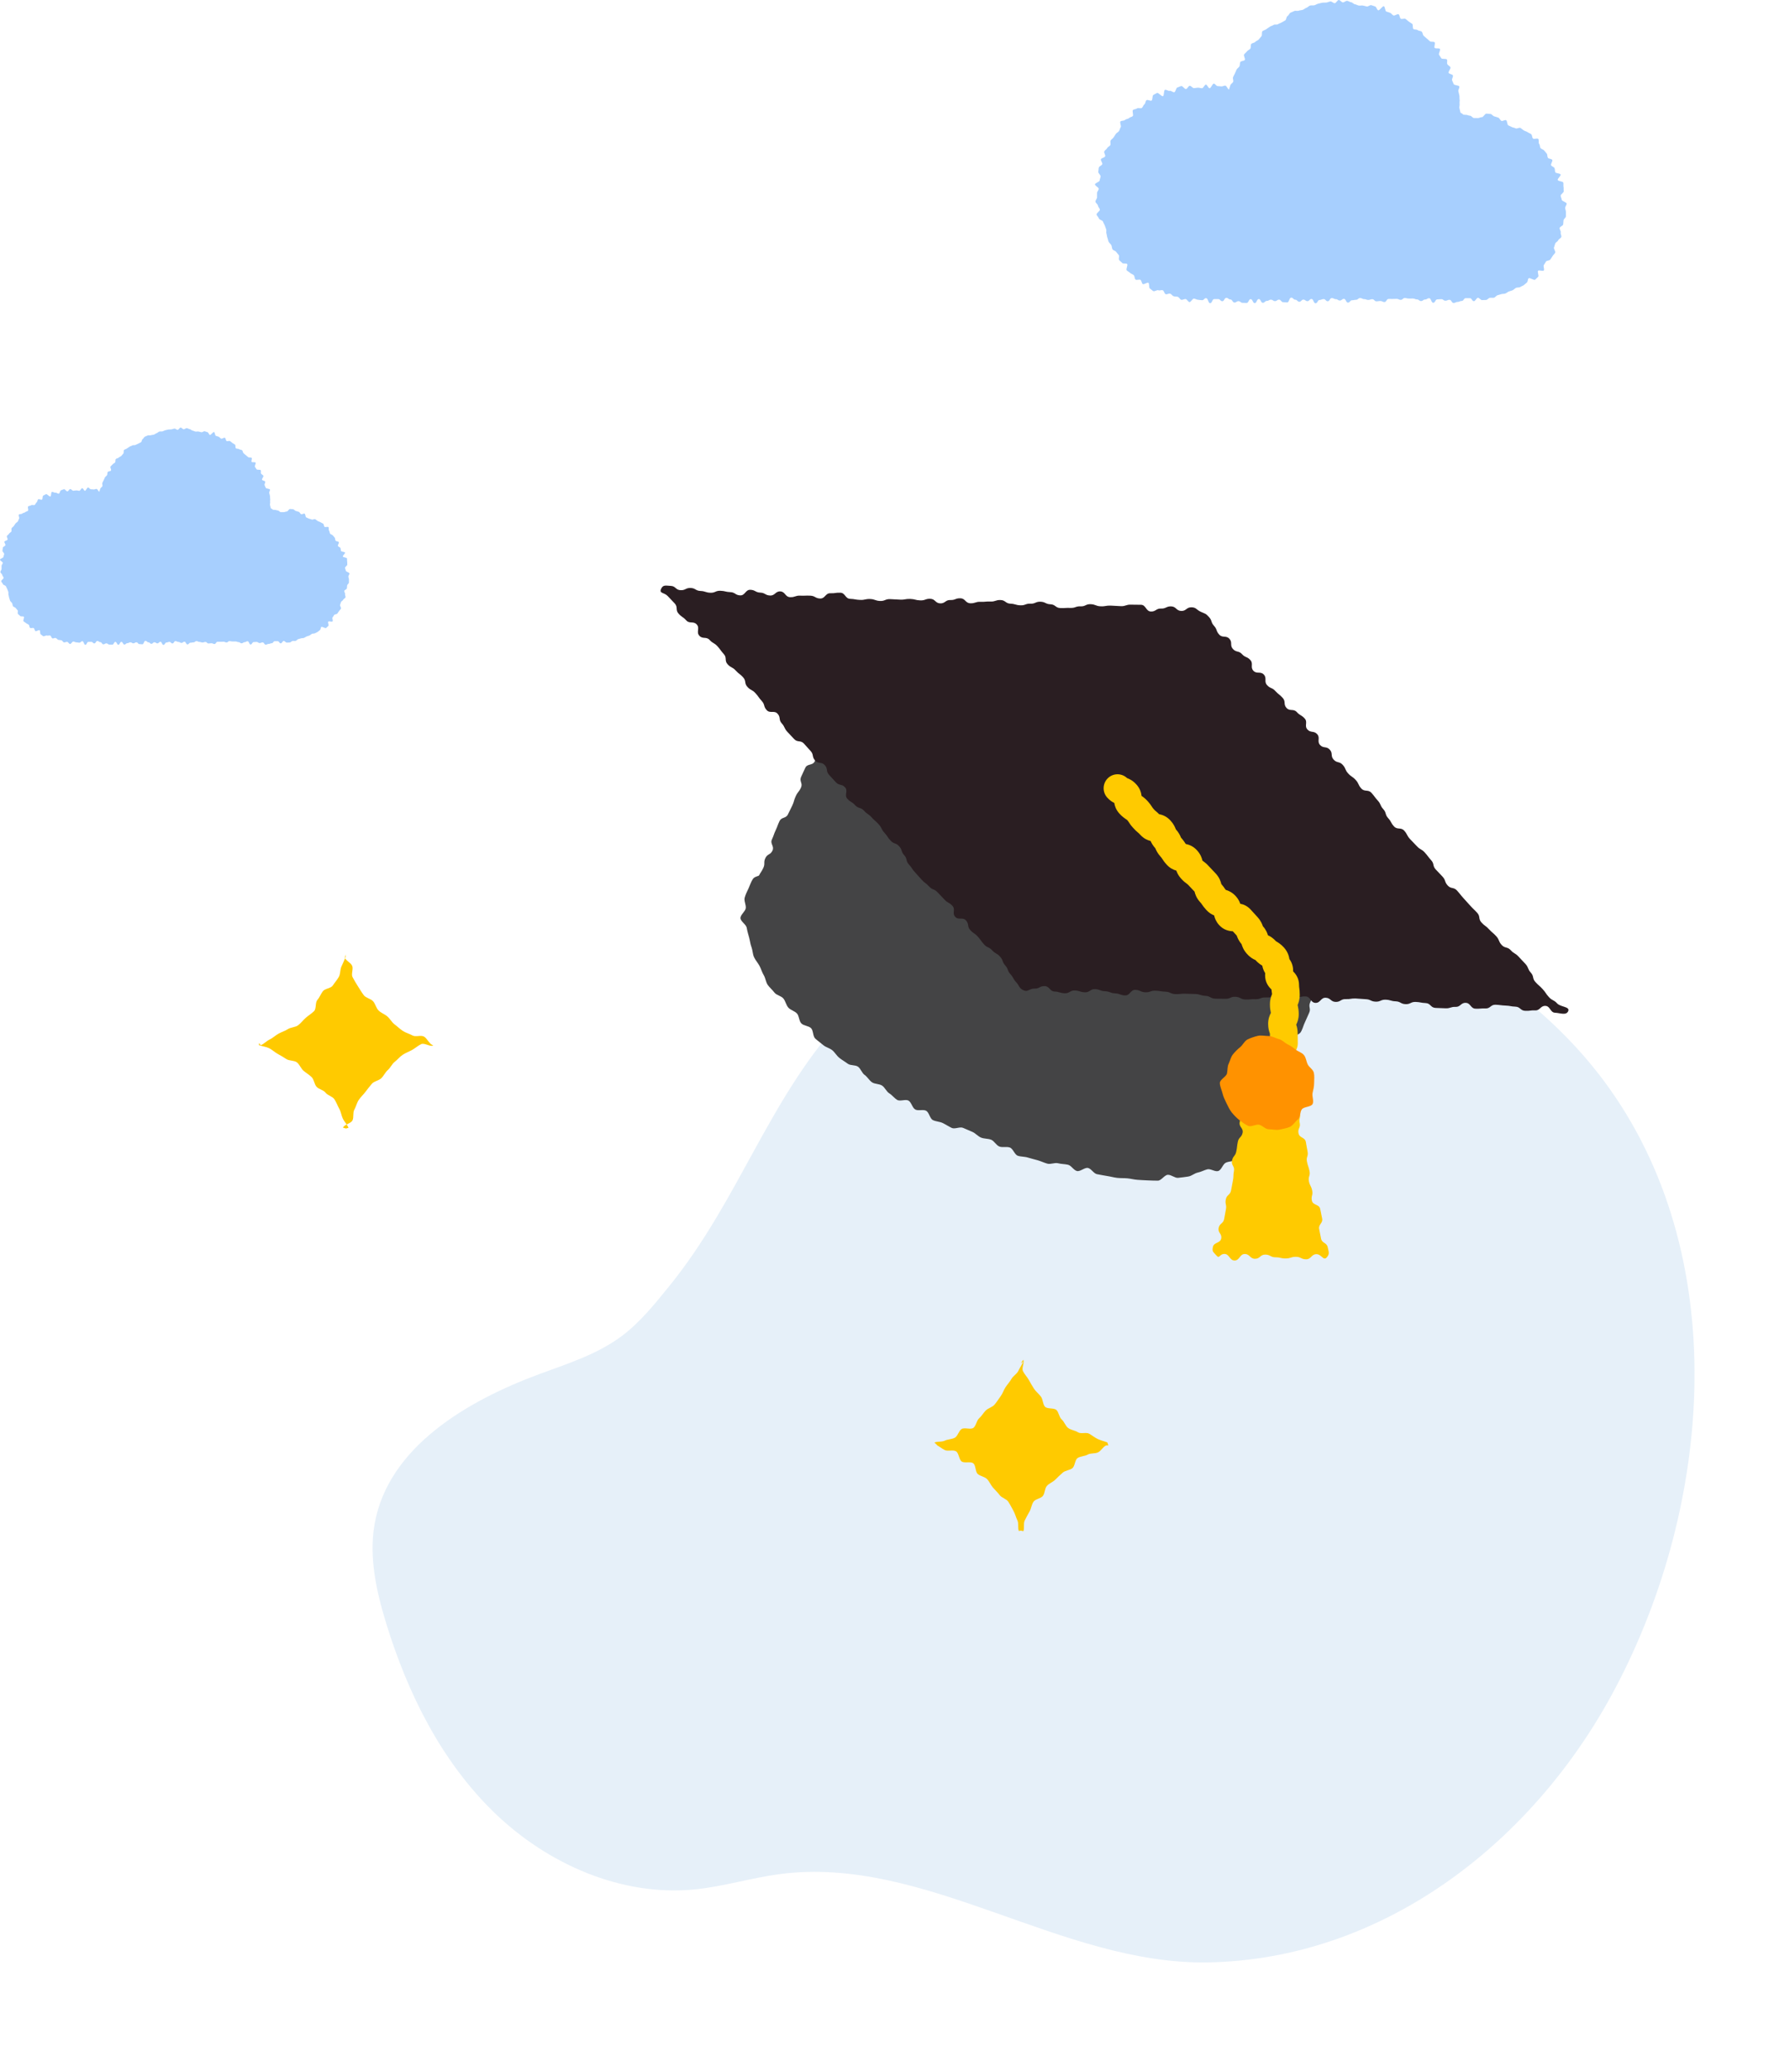 <svg width="159" height="184" viewBox="0 0 159 184" fill="none" xmlns="http://www.w3.org/2000/svg">
<path fill-rule="evenodd" clip-rule="evenodd" d="M143.084 150.65C151.914 134.543 154.061 112.322 142.989 96.699C133.81 83.746 115.953 76.669 100.28 77.537C91.561 78.021 81.255 83.683 75.308 89.934C68.284 97.318 65.804 106.412 59.365 114.313C58.1 115.865 56.83 117.447 55.222 118.648C53.097 120.235 50.51 121.064 48.014 121.981C41.474 124.385 34.486 128.504 33.276 135.324C32.755 138.265 33.425 141.287 34.302 144.148C36.213 150.381 39.217 156.426 43.922 160.976C48.627 165.527 55.198 168.433 61.723 167.78C64.267 167.526 66.73 166.753 69.264 166.421C82.198 164.722 94.256 174.495 107.305 174.262C122.662 173.987 135.812 163.914 143.084 150.65Z" fill="#E6F0F9"/>
<g filter="url(#filter0_d)">
<path fill-rule="evenodd" clip-rule="evenodd" d="M94.142 79.363C94.417 79.493 94.596 79.814 94.865 79.947C95.138 80.081 95.531 79.96 95.798 80.097C96.068 80.234 96.238 80.566 96.502 80.707C96.769 80.849 97.163 80.752 97.426 80.897C97.691 81.044 97.814 81.446 98.074 81.594C98.336 81.746 98.602 81.885 98.86 82.038C99.12 82.194 99.477 82.184 99.73 82.343C99.988 82.503 100.218 82.707 100.469 82.869C100.724 83.034 100.864 83.37 101.112 83.536C101.365 83.706 101.644 83.825 101.889 83.996C102.139 84.171 102.606 84.029 102.849 84.205C103.094 84.384 103.316 84.599 103.554 84.78C103.798 84.964 103.747 85.529 103.98 85.715C104.219 85.905 104.572 85.939 104.802 86.13C105.039 86.326 105.483 86.269 105.71 86.466C105.94 86.668 106.037 87.024 106.259 87.226C106.486 87.434 106.516 87.847 106.732 88.054C106.954 88.267 107.128 88.512 107.338 88.724C107.553 88.942 107.747 89.165 107.95 89.383C108.159 89.608 108.497 89.699 108.693 89.924C108.895 90.155 109.201 90.289 109.389 90.52C109.583 90.758 109.881 90.912 110.06 91.149C110.244 91.396 110.085 91.887 110.254 92.131C110.428 92.386 110.615 92.613 110.771 92.866C110.934 93.129 111.107 93.367 111.249 93.627C111.397 93.9 111.849 94.008 111.974 94.276C112.104 94.557 111.924 94.966 112.028 95.243C112.139 95.534 112.23 95.81 112.31 96.094C112.394 96.395 112.337 96.698 112.387 96.989C112.439 97.295 112.855 97.545 112.869 97.841C112.883 98.149 112.826 98.466 112.797 98.762C112.767 99.066 112.352 99.278 112.273 99.568C112.196 99.86 112.54 100.297 112.413 100.573C112.285 100.849 112.096 101.122 111.924 101.372C111.752 101.618 111.236 101.563 111.022 101.782C110.817 101.994 110.789 102.388 110.544 102.576C110.311 102.754 110.018 102.844 109.752 103C109.499 103.147 109.17 103.12 108.889 103.246C108.623 103.367 108.506 103.886 108.215 103.986C107.939 104.083 107.532 103.758 107.234 103.838C106.951 103.913 106.691 104.065 106.39 104.126C106.102 104.182 105.845 104.437 105.541 104.478C105.251 104.52 104.952 104.565 104.647 104.593C104.355 104.619 104.038 104.308 103.733 104.323C103.438 104.337 103.152 104.843 102.848 104.844C102.553 104.847 102.246 104.829 101.94 104.82C101.644 104.813 101.338 104.786 101.033 104.769C100.739 104.751 100.438 104.663 100.134 104.637C99.838 104.61 99.531 104.63 99.229 104.595C98.934 104.56 98.637 104.474 98.336 104.43C98.043 104.389 97.746 104.318 97.446 104.268C97.155 104.22 96.932 103.771 96.636 103.714C96.344 103.659 95.963 104.052 95.669 103.989C95.377 103.926 95.164 103.502 94.869 103.431C94.581 103.363 94.271 103.372 93.979 103.297C93.69 103.221 93.329 103.415 93.035 103.334C92.748 103.254 92.471 103.12 92.18 103.034C91.892 102.948 91.595 102.885 91.305 102.793C91.022 102.701 90.695 102.728 90.409 102.632C90.126 102.537 89.989 102.002 89.704 101.901C89.421 101.799 89.058 101.921 88.776 101.814C88.494 101.709 88.32 101.32 88.039 101.208C87.759 101.097 87.424 101.136 87.143 101.019C86.865 100.905 86.655 100.634 86.375 100.513C86.099 100.394 85.824 100.282 85.547 100.156C85.269 100.03 84.818 100.292 84.541 100.161C84.268 100.031 84.012 99.86 83.743 99.727C83.471 99.594 83.129 99.599 82.862 99.462C82.592 99.324 82.531 98.777 82.266 98.636C81.999 98.494 81.564 98.67 81.301 98.525C81.036 98.378 80.962 97.886 80.702 97.736C80.439 97.585 79.955 97.826 79.697 97.672C79.436 97.516 79.245 97.244 78.988 97.086C78.731 96.926 78.602 96.562 78.35 96.4C78.096 96.235 77.709 96.277 77.46 96.111C77.209 95.941 77.052 95.63 76.807 95.459C76.557 95.285 76.46 94.903 76.219 94.727C75.974 94.548 75.538 94.639 75.3 94.457C75.056 94.274 74.789 94.125 74.554 93.939C74.317 93.75 74.163 93.456 73.932 93.264C73.697 93.07 73.355 93.003 73.129 92.806C72.898 92.605 72.641 92.432 72.419 92.23C72.194 92.023 72.255 91.505 72.04 91.299C71.818 91.087 71.393 91.095 71.183 90.883C70.966 90.664 70.995 90.218 70.791 89.999C70.582 89.774 70.223 89.702 70.026 89.478C69.825 89.247 69.773 88.9 69.586 88.669C69.392 88.43 68.973 88.382 68.794 88.145C68.61 87.899 68.361 87.701 68.192 87.456C68.018 87.201 67.997 86.847 67.841 86.596C67.679 86.332 67.605 86.027 67.463 85.767C67.316 85.496 67.105 85.268 66.98 84.999C66.85 84.718 66.86 84.394 66.756 84.117C66.645 83.826 66.62 83.533 66.541 83.249C66.456 82.949 66.378 82.68 66.328 82.388C66.276 82.084 65.787 81.831 65.775 81.536C65.76 81.227 66.216 80.935 66.245 80.639C66.276 80.333 66.072 80.002 66.149 79.713C66.227 79.421 66.369 79.147 66.497 78.871C66.624 78.596 66.714 78.289 66.886 78.04C67.058 77.793 67.514 77.804 67.727 77.585C67.933 77.373 68.038 77.079 68.282 76.892C68.517 76.713 68.624 76.331 68.89 76.175C69.142 76.028 69.519 76.103 69.8 75.976C70.067 75.855 70.377 75.864 70.668 75.763C70.945 75.666 71.179 75.445 71.476 75.367C71.76 75.291 72.017 75.073 72.318 75.012C72.607 74.956 72.89 74.79 73.192 74.748C73.485 74.706 73.783 74.586 74.086 74.558C74.38 74.53 74.702 74.762 75.007 74.748C75.303 74.733 75.606 75.049 75.911 75.046C76.207 75.044 76.505 74.695 76.81 74.704C77.107 74.712 77.395 74.942 77.699 74.959C77.996 74.977 78.294 74.958 78.598 74.986C78.893 75.011 79.237 74.627 79.539 74.662C79.834 74.698 80.084 75.125 80.385 75.169C80.681 75.211 80.954 75.386 81.253 75.436C81.544 75.485 81.904 75.154 82.2 75.212C82.493 75.268 82.701 75.748 82.996 75.812C83.287 75.874 83.586 75.891 83.88 75.96C84.169 76.029 84.547 75.741 84.842 75.816C85.13 75.891 85.388 76.096 85.68 76.177C85.968 76.258 86.28 76.267 86.57 76.352C86.857 76.438 87.055 76.822 87.344 76.915C87.628 77.004 87.947 76.988 88.231 77.085C88.515 77.18 88.854 77.114 89.14 77.215C89.421 77.317 89.724 77.37 90.008 77.476C90.289 77.583 90.583 77.668 90.864 77.78C91.144 77.89 91.368 78.144 91.647 78.261C91.926 78.376 92.161 78.592 92.441 78.713C92.717 78.834 93.014 78.904 93.29 79.029C93.566 79.154 93.865 79.232 94.142 79.363Z" fill="#444445"/>
<path fill-rule="evenodd" clip-rule="evenodd" d="M111.748 99.669C111.335 99.821 111.344 99.058 110.945 98.872C110.547 98.686 110.548 98.685 110.149 98.5C109.751 98.314 109.639 98.555 109.242 98.37C108.843 98.185 108.821 98.232 108.424 98.048C108.027 97.862 108.059 97.791 107.663 97.607C107.266 97.421 107.31 97.328 106.912 97.142C106.515 96.957 106.43 97.141 106.033 96.956C105.637 96.772 105.7 96.632 105.304 96.448C104.906 96.263 104.802 96.486 104.406 96.3C104.008 96.115 104.184 95.739 103.787 95.554C103.391 95.369 103.369 95.413 102.972 95.228C102.574 95.042 102.508 95.188 102.109 95.002C101.712 94.817 101.677 94.893 101.278 94.708C100.881 94.521 100.954 94.362 100.556 94.177C100.156 93.99 100.03 94.262 99.63 94.075C99.232 93.888 99.313 93.715 98.913 93.528C98.512 93.343 98.47 93.433 98.07 93.247C97.671 93.061 97.621 93.171 97.221 92.984C96.822 92.799 96.979 92.463 96.58 92.277C96.181 92.092 96.179 92.095 95.781 91.909C95.383 91.723 95.369 91.755 94.969 91.569C94.572 91.385 94.433 91.679 94.035 91.494C93.636 91.308 93.626 91.331 93.228 91.145C92.829 90.959 92.942 90.716 92.544 90.529C92.144 90.344 92.162 90.306 91.764 90.121C91.364 89.934 91.331 90.002 90.931 89.817C90.53 89.63 90.669 89.334 90.269 89.146C89.869 88.961 89.745 89.225 89.346 89.038C88.946 88.853 88.871 89.014 88.471 88.829C88.072 88.642 88.231 88.302 87.832 88.115C87.432 87.93 87.46 87.873 87.06 87.687C86.66 87.501 86.602 87.625 86.202 87.44C85.801 87.253 85.791 87.278 85.391 87.091C84.991 86.904 84.912 87.072 84.511 86.885C84.111 86.698 84.132 86.653 83.732 86.467C83.333 86.281 83.36 86.226 82.963 86.04C82.564 85.856 82.572 85.84 82.174 85.655C81.777 85.469 81.751 85.523 81.354 85.337C80.957 85.152 81.096 84.854 80.698 84.669C80.299 84.483 80.212 84.672 79.813 84.487C79.413 84.3 79.362 84.407 78.963 84.22C78.562 84.033 78.642 83.861 78.24 83.673C77.84 83.487 77.79 83.595 77.389 83.409C76.99 83.222 77.023 83.15 76.624 82.963C76.224 82.777 76.266 82.684 75.867 82.499C75.464 82.311 75.441 82.36 75.039 82.172C74.638 81.985 74.47 82.343 74.069 82.155C73.668 81.968 73.813 81.659 73.412 81.473C73.009 81.285 72.919 81.479 72.515 81.291C72.114 81.104 72.26 80.79 71.859 80.604C71.457 80.416 71.368 80.607 70.966 80.421C70.564 80.234 70.501 80.37 70.1 80.183C69.698 79.995 69.716 79.955 69.312 79.767C68.909 79.578 69.032 79.318 68.628 79.13C68.224 78.941 68.101 79.201 67.696 79.014C67.29 78.825 67.272 78.919 67.115 78.503C66.961 78.097 67.189 78.23 67.374 77.836C67.559 77.443 67.617 77.47 67.801 77.076C67.985 76.682 67.799 76.595 67.984 76.201C68.17 75.805 68.433 75.927 68.618 75.531C68.803 75.133 68.383 74.938 68.569 74.54C68.753 74.144 68.713 74.125 68.898 73.73C69.084 73.333 69.051 73.319 69.237 72.924C69.422 72.528 69.808 72.707 69.994 72.311C70.18 71.913 70.194 71.92 70.38 71.522C70.565 71.124 70.499 71.094 70.685 70.696C70.87 70.3 70.96 70.341 71.146 69.944C71.332 69.546 70.975 69.379 71.162 68.981C71.348 68.584 71.343 68.582 71.529 68.184C71.716 67.787 72.184 68.005 72.371 67.607C72.555 67.21 72.448 67.16 72.634 66.764C72.822 66.365 72.507 66.218 72.694 65.82C72.881 65.421 72.856 65.409 73.043 65.009C73.231 64.609 73.329 64.655 73.516 64.254C73.704 63.854 73.628 63.826 74.045 63.673C74.458 63.522 74.402 63.624 74.801 63.81C75.199 63.995 75.103 64.199 75.502 64.386C75.899 64.571 76.061 64.225 76.458 64.41C76.856 64.596 76.7 64.929 77.097 65.114C77.496 65.299 77.636 65 78.033 65.185C78.429 65.37 78.349 65.543 78.745 65.729C79.142 65.913 79.106 65.992 79.502 66.177C79.9 66.361 79.869 66.427 80.266 66.611C80.662 66.796 80.743 66.623 81.141 66.809C81.539 66.993 81.429 67.224 81.827 67.409C82.224 67.594 82.251 67.538 82.648 67.724C83.045 67.908 83.156 67.673 83.553 67.858C83.951 68.043 84.04 67.853 84.438 68.037C84.838 68.224 84.725 68.464 85.122 68.65C85.522 68.836 85.579 68.714 85.979 68.899C86.377 69.086 86.246 69.368 86.646 69.553C87.046 69.74 87.016 69.804 87.416 69.99C87.815 70.176 87.81 70.187 88.208 70.374C88.607 70.559 88.761 70.232 89.16 70.418C89.558 70.604 89.4 70.94 89.8 71.127C90.197 71.312 90.236 71.23 90.634 71.416C91.032 71.6 91.201 71.24 91.6 71.427C91.998 71.612 91.879 71.865 92.279 72.05C92.677 72.236 92.629 72.34 93.027 72.525C93.427 72.71 93.575 72.394 93.974 72.58C94.374 72.766 94.315 72.891 94.715 73.078C95.116 73.263 95.069 73.364 95.47 73.55C95.87 73.737 95.922 73.626 96.322 73.812C96.721 73.998 96.664 74.119 97.064 74.305C97.463 74.492 97.379 74.673 97.777 74.858C98.177 75.045 98.186 75.026 98.585 75.212C98.984 75.398 99.119 75.109 99.52 75.296C99.919 75.482 99.951 75.413 100.352 75.6C100.752 75.786 100.729 75.837 101.13 76.025C101.529 76.21 101.497 76.278 101.898 76.465C102.296 76.65 102.225 76.799 102.623 76.986C103.02 77.17 102.977 77.265 103.373 77.45C103.771 77.636 103.762 77.655 104.159 77.841C104.556 78.026 104.56 78.02 104.957 78.205C105.356 78.391 105.431 78.232 105.83 78.417C106.229 78.604 106.329 78.392 106.729 78.579C107.13 78.765 107.13 78.768 107.531 78.954C107.931 79.141 107.813 79.397 108.213 79.583C108.612 79.769 108.677 79.63 109.076 79.817C109.476 80.004 109.545 79.858 109.945 80.045C110.347 80.233 110.337 80.255 110.739 80.442C111.14 80.629 111.104 80.704 111.507 80.891C111.908 81.078 111.92 81.052 112.321 81.239C112.723 81.427 112.648 81.587 113.051 81.774C113.452 81.961 113.584 81.68 113.987 81.868C114.389 82.054 114.368 82.096 114.77 82.282C115.171 82.469 115.062 82.705 115.463 82.892C115.865 83.079 116.004 82.784 116.406 82.972C116.811 83.159 116.574 83.665 116.978 83.854C117.383 84.042 117.519 83.75 117.924 83.939C118.328 84.127 118.487 83.951 118.645 84.368C118.8 84.773 118.355 84.645 118.17 85.039C117.987 85.432 118.225 85.543 118.04 85.936C117.856 86.331 117.746 86.28 117.56 86.674C117.376 87.07 117.661 87.204 117.475 87.6C117.291 87.996 116.846 87.79 116.66 88.186C116.475 88.583 116.563 88.624 116.378 89.02C116.192 89.415 116.472 89.545 116.286 89.941C116.101 90.336 116.117 90.345 115.93 90.74C115.744 91.137 115.785 91.157 115.599 91.555C115.413 91.952 115.099 91.805 114.913 92.203C114.727 92.6 114.865 92.664 114.679 93.061C114.493 93.459 114.508 93.467 114.322 93.865C114.136 94.263 114.125 94.258 113.939 94.656C113.752 95.053 113.959 95.149 113.773 95.546C113.588 95.943 113.202 95.763 113.016 96.159C112.83 96.559 112.965 96.623 112.779 97.021C112.591 97.421 112.323 97.295 112.135 97.695C111.948 98.095 112.119 98.188 112.056 98.626C111.974 99.198 112.165 99.516 111.748 99.669Z" fill="#444445"/>
<path fill-rule="evenodd" clip-rule="evenodd" d="M106.666 54.329C107.069 54.514 107.091 54.463 107.389 54.791C107.686 55.118 107.542 55.248 107.838 55.575C108.136 55.901 108 56.024 108.298 56.351C108.595 56.677 108.905 56.397 109.204 56.723C109.501 57.049 109.219 57.302 109.517 57.63C109.815 57.956 110.028 57.763 110.325 58.089C110.621 58.415 110.766 58.284 111.063 58.61C111.361 58.938 111.035 59.232 111.331 59.559C111.63 59.885 111.968 59.58 112.265 59.906C112.562 60.232 112.252 60.513 112.551 60.84C112.848 61.167 112.992 61.038 113.289 61.366C113.588 61.693 113.64 61.645 113.938 61.974C114.237 62.302 113.978 62.535 114.276 62.863C114.576 63.192 114.893 62.905 115.193 63.234C115.493 63.562 115.592 63.474 115.891 63.802C116.19 64.129 115.836 64.449 116.135 64.778C116.433 65.106 116.701 64.864 117 65.193C117.298 65.52 116.959 65.826 117.257 66.154C117.556 66.481 117.821 66.241 118.119 66.57C118.418 66.897 118.165 67.125 118.462 67.453C118.761 67.781 118.971 67.591 119.269 67.918C119.567 68.247 119.452 68.352 119.751 68.679C120.048 69.007 120.127 68.936 120.426 69.265C120.727 69.593 120.62 69.689 120.919 70.018C121.218 70.348 121.518 70.076 121.82 70.404C122.119 70.734 122.085 70.763 122.385 71.092C122.684 71.421 122.572 71.523 122.871 71.851C123.169 72.179 123.008 72.324 123.308 72.653C123.607 72.981 123.524 73.055 123.823 73.383C124.122 73.712 124.431 73.433 124.73 73.762C125.029 74.09 124.94 74.171 125.239 74.499C125.538 74.829 125.556 74.813 125.856 75.142C126.154 75.471 126.26 75.374 126.558 75.703C126.857 76.03 126.825 76.059 127.124 76.386C127.421 76.713 127.234 76.882 127.531 77.209C127.829 77.535 127.844 77.523 128.14 77.85C128.438 78.177 128.297 78.305 128.595 78.632C128.893 78.96 129.122 78.752 129.421 79.081C129.72 79.41 129.698 79.43 129.998 79.76C130.298 80.09 130.296 80.093 130.596 80.422C130.896 80.752 130.917 80.732 131.217 81.062C131.516 81.391 131.295 81.589 131.595 81.918C131.895 82.247 131.962 82.186 132.262 82.516C132.564 82.847 132.606 82.808 132.907 83.138C133.207 83.468 133.086 83.579 133.386 83.909C133.687 84.238 133.894 84.05 134.195 84.38C134.492 84.708 134.59 84.62 134.888 84.947C135.187 85.277 135.2 85.267 135.499 85.596C135.8 85.927 135.675 86.04 135.977 86.371C136.279 86.701 136.085 86.876 136.388 87.205C136.689 87.539 136.729 87.503 137.03 87.835C137.334 88.169 137.285 88.213 137.587 88.545C137.891 88.879 138.014 88.769 138.317 89.103C138.621 89.436 139.479 89.379 139.298 89.792C139.12 90.196 138.577 89.95 138.133 89.932C137.69 89.915 137.715 89.34 137.271 89.323C136.829 89.306 136.812 89.74 136.369 89.723C135.926 89.706 135.925 89.781 135.483 89.762C135.04 89.745 135.053 89.409 134.612 89.392C134.171 89.375 134.173 89.313 133.73 89.296C133.289 89.278 133.29 89.239 132.848 89.221C132.406 89.204 132.391 89.568 131.95 89.551C131.506 89.534 131.504 89.589 131.063 89.572C130.621 89.554 130.639 89.07 130.197 89.052C129.752 89.035 129.738 89.43 129.294 89.413C128.851 89.394 128.844 89.554 128.401 89.537C127.956 89.52 127.956 89.52 127.512 89.503C127.067 89.484 127.083 89.091 126.638 89.073C126.192 89.055 126.196 88.99 125.749 88.972C125.306 88.955 125.296 89.186 124.852 89.169C124.408 89.151 124.416 88.936 123.971 88.918C123.528 88.9 123.532 88.79 123.088 88.773C122.646 88.756 122.637 88.965 122.193 88.948C121.749 88.93 121.757 88.746 121.313 88.729C120.87 88.71 120.871 88.686 120.428 88.667C119.983 88.65 119.979 88.74 119.536 88.721C119.092 88.704 119.08 88.987 118.635 88.97C118.191 88.953 118.204 88.617 117.758 88.6C117.312 88.581 117.294 89.073 116.847 89.056C116.402 89.039 116.423 88.502 115.978 88.484C115.534 88.467 115.529 88.58 115.083 88.561C114.639 88.544 114.621 88.985 114.177 88.966C113.733 88.949 113.747 88.553 113.304 88.534C112.859 88.517 112.857 88.595 112.411 88.576C111.965 88.559 111.958 88.746 111.513 88.729C111.067 88.71 111.065 88.773 110.617 88.756C110.173 88.739 110.181 88.533 109.734 88.516C109.29 88.499 109.281 88.71 108.836 88.693C108.39 88.676 108.39 88.702 107.944 88.683C107.502 88.666 107.512 88.447 107.069 88.43C106.626 88.412 106.631 88.286 106.189 88.269C105.746 88.25 105.744 88.261 105.302 88.244C104.855 88.225 104.853 88.294 104.408 88.277C103.961 88.259 103.967 88.08 103.521 88.063C103.076 88.044 103.079 87.99 102.632 87.973C102.188 87.956 102.181 88.132 101.736 88.115C101.29 88.096 101.298 87.918 100.853 87.899C100.406 87.882 100.384 88.411 99.936 88.394C99.489 88.376 99.495 88.229 99.049 88.211C98.602 88.193 98.61 88.041 98.161 88.022C97.714 88.005 97.72 87.855 97.273 87.837C96.825 87.819 96.811 88.134 96.365 88.117C95.918 88.099 95.923 87.972 95.476 87.955C95.03 87.936 95.019 88.222 94.573 88.203C94.125 88.186 94.13 88.068 93.68 88.049C93.231 88.032 93.249 87.584 92.799 87.567C92.35 87.549 92.338 87.807 91.889 87.789C91.438 87.771 91.318 88.124 90.909 87.936C90.508 87.75 90.566 87.553 90.268 87.226C89.971 86.9 90.047 86.83 89.751 86.504C89.452 86.177 89.588 86.055 89.29 85.729C88.992 85.401 89.131 85.277 88.833 84.951C88.535 84.625 88.433 84.718 88.135 84.392C87.838 84.066 87.703 84.187 87.406 83.861C87.11 83.534 87.15 83.498 86.854 83.17C86.558 82.844 86.481 82.913 86.183 82.586C85.887 82.26 86.104 82.063 85.807 81.735C85.509 81.409 85.143 81.739 84.846 81.413C84.548 81.086 84.9 80.767 84.602 80.44C84.303 80.112 84.195 80.212 83.894 79.885C83.597 79.556 83.583 79.568 83.284 79.241C82.984 78.912 82.831 79.05 82.532 78.722C82.232 78.393 82.169 78.45 81.87 78.121C81.571 77.793 81.576 77.789 81.276 77.46C80.978 77.133 81.029 77.088 80.73 76.759C80.432 76.43 80.614 76.267 80.316 75.939C80.017 75.611 80.166 75.477 79.868 75.149C79.569 74.822 79.403 74.972 79.105 74.645C78.805 74.317 78.856 74.273 78.557 73.945C78.259 73.617 78.354 73.531 78.055 73.203C77.758 72.875 77.719 72.908 77.421 72.58C77.122 72.251 77.046 72.319 76.747 71.99C76.447 71.661 76.258 71.832 75.959 71.503C75.658 71.173 75.564 71.258 75.265 70.93C74.966 70.601 75.363 70.244 75.064 69.916C74.765 69.587 74.541 69.789 74.242 69.46C73.943 69.132 73.942 69.134 73.643 68.806C73.343 68.477 73.565 68.276 73.266 67.948C72.968 67.619 72.702 67.861 72.403 67.532C72.103 67.202 72.305 67.02 72.004 66.69C71.706 66.362 71.709 66.359 71.41 66.031C71.112 65.705 70.837 65.953 70.539 65.626C70.241 65.299 70.23 65.308 69.934 64.981C69.635 64.655 69.737 64.563 69.44 64.235C69.142 63.908 69.368 63.705 69.069 63.379C68.77 63.05 68.4 63.386 68.101 63.058C67.801 62.729 67.965 62.58 67.666 62.25C67.366 61.921 67.405 61.885 67.105 61.554C66.805 61.225 66.693 61.327 66.392 60.998C66.092 60.669 66.307 60.476 66.008 60.147C65.709 59.818 65.649 59.87 65.35 59.542C65.049 59.211 64.931 59.318 64.63 58.987C64.33 58.657 64.595 58.416 64.295 58.086C63.995 57.756 64.032 57.722 63.732 57.392C63.434 57.065 63.333 57.157 63.035 56.83C62.735 56.501 62.421 56.784 62.121 56.454C61.818 56.123 62.191 55.786 61.891 55.455C61.59 55.124 61.259 55.423 60.959 55.092C60.656 54.76 60.581 54.828 60.278 54.495C59.975 54.163 60.24 53.923 59.937 53.591C59.633 53.256 59.62 53.27 59.316 52.935C59.011 52.601 58.536 52.716 58.718 52.304C58.896 51.899 59.139 52.01 59.583 52.027C60.025 52.045 60.011 52.392 60.453 52.409C60.896 52.427 60.904 52.195 61.348 52.212C61.79 52.23 61.78 52.46 62.222 52.478C62.664 52.496 62.66 52.619 63.101 52.636C63.543 52.653 63.551 52.444 63.994 52.461C64.436 52.478 64.432 52.565 64.874 52.582C65.315 52.599 65.307 52.854 65.748 52.871C66.19 52.889 66.211 52.355 66.653 52.374C67.097 52.391 67.088 52.605 67.53 52.624C67.974 52.641 67.965 52.866 68.407 52.883C68.852 52.9 68.867 52.499 69.311 52.517C69.755 52.535 69.737 53.011 70.181 53.028C70.626 53.047 70.632 52.877 71.076 52.894C71.524 52.913 71.525 52.877 71.969 52.895C72.414 52.913 72.406 53.132 72.85 53.149C73.294 53.166 73.315 52.663 73.758 52.681C74.203 52.699 74.205 52.615 74.649 52.633C75.092 52.651 75.072 53.16 75.516 53.177C75.959 53.194 75.957 53.255 76.4 53.273C76.844 53.291 76.849 53.176 77.292 53.193C77.737 53.211 77.731 53.348 78.175 53.366C78.619 53.383 78.627 53.186 79.072 53.203C79.517 53.22 79.517 53.23 79.962 53.249C80.407 53.266 80.411 53.169 80.857 53.186C81.303 53.203 81.299 53.298 81.744 53.315C82.19 53.332 82.196 53.155 82.641 53.174C83.085 53.191 83.07 53.561 83.515 53.58C83.96 53.597 83.974 53.265 84.417 53.283C84.863 53.3 84.869 53.112 85.315 53.129C85.76 53.148 85.745 53.554 86.189 53.571C86.635 53.588 86.643 53.423 87.088 53.441C87.535 53.458 87.537 53.399 87.982 53.416C88.427 53.434 88.433 53.266 88.88 53.283C89.325 53.302 89.312 53.59 89.758 53.608C90.2 53.625 90.195 53.735 90.638 53.753C91.081 53.77 91.088 53.59 91.529 53.608C91.973 53.625 91.981 53.415 92.426 53.432C92.871 53.45 92.863 53.642 93.309 53.661C93.757 53.678 93.744 53.978 94.19 53.996C94.636 54.014 94.638 53.966 95.083 53.983C95.528 54.001 95.534 53.827 95.98 53.844C96.425 53.863 96.434 53.635 96.879 53.652C97.326 53.671 97.321 53.822 97.769 53.841C98.215 53.858 98.218 53.762 98.665 53.779C99.112 53.796 99.111 53.81 99.558 53.827C100.006 53.844 100.012 53.677 100.461 53.695C100.909 53.713 100.908 53.688 101.356 53.705C101.803 53.722 101.781 54.285 102.228 54.303C102.674 54.321 102.685 54.023 103.132 54.041C103.58 54.058 103.59 53.83 104.037 53.847C104.487 53.865 104.473 54.234 104.922 54.253C105.371 54.27 105.38 53.922 105.831 53.928C106.264 53.933 106.257 54.141 106.666 54.329Z" fill="#2A1E22"/>
<path fill-rule="evenodd" clip-rule="evenodd" d="M114.045 93.889C113.363 93.889 112.812 93.334 112.812 92.649L112.802 91.784C112.724 91.57 112.645 91.319 112.645 90.918C112.645 90.448 112.79 90.131 112.891 89.946C112.888 89.929 112.883 89.909 112.878 89.882C112.841 89.708 112.804 89.511 112.804 89.191C112.804 88.726 112.927 88.436 112.993 88.279C112.986 88.206 112.976 88.142 112.967 88.077C112.957 88.012 112.949 87.946 112.941 87.867C112.682 87.626 112.375 87.232 112.375 86.614C112.375 86.546 112.378 86.48 112.382 86.417C112.223 86.164 112.156 85.927 112.124 85.751C111.929 85.632 111.736 85.497 111.509 85.245C111.38 85.2 111.088 85.064 110.768 84.708C110.445 84.351 110.34 84.03 110.286 83.842C110.006 83.512 109.908 83.232 109.854 83.078L109.504 82.698C109.162 82.681 108.688 82.584 108.288 82.142C108.016 81.839 107.901 81.532 107.848 81.292C107.637 81.207 107.386 81.062 107.14 80.791C106.938 80.566 106.852 80.439 106.766 80.315C106.725 80.256 106.684 80.198 106.589 80.092C106.26 79.728 106.157 79.38 106.108 79.176C106.022 79.082 105.967 79.026 105.911 78.969C105.825 78.881 105.739 78.793 105.573 78.609C105.512 78.542 105.498 78.532 105.435 78.486C105.289 78.381 105.128 78.257 104.91 78.016C104.676 77.757 104.557 77.508 104.491 77.311C104.232 77.24 103.919 77.097 103.63 76.777C103.413 76.537 103.326 76.4 103.236 76.262C103.204 76.21 103.17 76.158 103.089 76.069C102.82 75.77 102.709 75.53 102.625 75.328C102.399 75.069 102.281 74.86 102.204 74.68C101.94 74.614 101.598 74.474 101.288 74.13C101.195 74.028 101.142 73.983 101.089 73.938C100.973 73.839 100.856 73.74 100.654 73.516C100.438 73.278 100.351 73.14 100.262 73.003C100.229 72.951 100.197 72.9 100.115 72.811C99.874 72.648 99.675 72.514 99.43 72.242C99.126 71.907 99.019 71.564 98.978 71.303C98.794 71.214 98.575 71.073 98.351 70.824C97.894 70.318 97.934 69.538 98.436 69.078C98.916 68.639 99.649 68.653 100.114 69.094C100.329 69.176 100.628 69.313 100.94 69.658C101.275 70.028 101.373 70.409 101.402 70.676C101.584 70.801 101.748 70.929 101.944 71.146C102.157 71.384 102.246 71.52 102.333 71.657C102.367 71.709 102.4 71.76 102.48 71.85C102.571 71.951 102.623 71.995 102.676 72.04C102.761 72.111 102.844 72.181 102.958 72.298C103.233 72.353 103.623 72.479 103.974 72.87C104.254 73.18 104.364 73.43 104.444 73.641C104.709 73.937 104.82 74.176 104.903 74.379C105.132 74.641 105.22 74.779 105.308 74.917C105.314 74.927 105.321 74.936 105.328 74.946C105.605 75.002 105.989 75.132 106.333 75.517C106.656 75.873 106.761 76.215 106.809 76.423C106.826 76.437 106.843 76.451 106.872 76.47C107.018 76.577 107.181 76.7 107.398 76.943C107.531 77.089 107.6 77.159 107.668 77.229C107.756 77.317 107.842 77.406 108.007 77.589C108.335 77.954 108.439 78.302 108.486 78.505C108.64 78.681 108.716 78.791 108.791 78.903C108.817 78.938 108.841 78.974 108.879 79.021C109.117 79.091 109.452 79.23 109.778 79.59C109.984 79.818 110.101 80.051 110.167 80.253C110.462 80.309 110.801 80.448 111.099 80.779L111.701 81.439C112.017 81.79 112.123 82.091 112.178 82.253C112.463 82.565 112.571 82.862 112.628 83.056C112.771 83.114 113.042 83.254 113.336 83.579C113.565 83.715 113.787 83.852 114.052 84.145C114.407 84.541 114.497 84.929 114.533 85.166C114.826 85.565 114.872 85.976 114.866 86.262C115.115 86.505 115.391 86.891 115.391 87.475C115.391 87.603 115.401 87.667 115.41 87.731C115.431 87.881 115.452 88.033 115.452 88.334C115.452 88.8 115.328 89.09 115.263 89.247C115.27 89.276 115.273 89.29 115.289 89.363C115.326 89.538 115.362 89.734 115.362 90.054C115.362 90.493 115.236 90.799 115.137 90.989C115.206 91.187 115.268 91.425 115.268 91.784L115.278 92.649C115.278 93.334 114.727 93.889 114.045 93.889Z" fill="#FFCA00"/>
<path fill-rule="evenodd" clip-rule="evenodd" d="M114.654 95.36C114.321 95.082 114.155 95.665 113.72 95.665C113.287 95.665 113.287 95.178 112.853 95.178C112.418 95.178 112.418 95.294 111.983 95.294C111.547 95.294 111.575 95.322 111.237 95.595C110.903 95.868 110.747 95.807 110.663 96.229C110.576 96.652 110.671 96.671 110.587 97.094C110.502 97.517 110.435 97.504 110.35 97.928C110.265 98.354 110.316 98.364 110.231 98.79C110.145 99.216 110.204 99.228 110.117 99.656C110.032 100.081 110.463 100.167 110.377 100.592C110.291 101.017 110.037 100.966 109.952 101.391C109.865 101.817 109.903 101.823 109.816 102.249C109.731 102.677 109.522 102.635 109.435 103.063C109.35 103.489 109.696 103.559 109.609 103.985C109.524 104.412 109.6 104.427 109.513 104.853C109.427 105.282 109.439 105.283 109.351 105.711C109.266 106.139 108.97 106.079 108.885 106.505C108.797 106.933 108.978 106.969 108.893 107.397C108.807 107.823 108.824 107.825 108.737 108.253C108.651 108.68 108.334 108.615 108.246 109.045C108.161 109.474 108.562 109.556 108.475 109.984C108.389 110.414 107.826 110.301 107.738 110.73C107.653 111.16 107.76 111.149 108.045 111.483C108.34 111.828 108.305 111.351 108.759 111.351C109.212 111.351 109.212 111.933 109.665 111.933C110.117 111.933 110.117 111.357 110.57 111.357C111.026 111.357 111.026 111.781 111.48 111.781C111.935 111.781 111.935 111.409 112.388 111.409C112.841 111.409 112.841 111.649 113.294 111.649C113.747 111.649 113.747 111.751 114.199 111.751C114.654 111.751 114.654 111.606 115.109 111.606C115.564 111.606 115.564 111.826 116.021 111.826C116.478 111.826 116.478 111.372 116.935 111.372C117.391 111.372 117.551 111.997 117.853 111.654C118.137 111.33 118.02 111.175 117.935 110.752C117.849 110.33 117.43 110.414 117.346 109.992C117.261 109.568 117.262 109.568 117.177 109.144C117.092 108.718 117.527 108.63 117.441 108.205C117.356 107.778 117.354 107.778 117.268 107.351C117.182 106.927 116.614 107.04 116.529 106.615C116.444 106.19 116.642 106.15 116.557 105.725C116.471 105.3 116.355 105.323 116.268 104.898C116.183 104.471 116.407 104.424 116.322 103.998C116.237 103.571 116.178 103.583 116.093 103.156C116.006 102.729 116.232 102.684 116.147 102.258C116.059 101.829 116.078 101.826 115.992 101.398C115.905 100.971 115.429 101.067 115.343 100.64C115.257 100.214 115.538 100.156 115.451 99.73C115.365 99.303 115.542 99.267 115.456 98.841C115.371 98.413 115.278 98.432 115.192 98.004C115.105 97.574 114.826 97.631 114.739 97.201C114.652 96.771 114.848 96.745 114.865 96.306C114.883 95.803 114.992 95.639 114.654 95.36Z" fill="#FFCA00"/>
<path fill-rule="evenodd" clip-rule="evenodd" d="M116.73 96.17C116.73 95.862 116.772 95.55 116.704 95.261C116.637 94.964 116.289 94.785 116.159 94.516C116.026 94.242 116.016 93.928 115.827 93.693C115.638 93.458 115.32 93.39 115.084 93.202C114.849 93.015 114.644 92.864 114.368 92.732C114.099 92.602 113.899 92.339 113.6 92.273C113.309 92.206 113.013 92.001 112.704 92.001C112.394 92.001 112.031 91.915 111.742 91.98C111.442 92.048 111.096 92.167 110.826 92.297C110.551 92.429 110.39 92.806 110.154 92.994C109.918 93.182 109.699 93.403 109.51 93.639C109.322 93.873 109.27 94.19 109.137 94.463C109.007 94.733 109.056 95.029 108.988 95.327C108.922 95.616 108.355 95.862 108.355 96.17C108.355 96.479 108.529 96.814 108.595 97.102C108.664 97.401 108.816 97.701 108.947 97.97C109.079 98.242 109.221 98.548 109.409 98.783C109.598 99.018 109.834 99.263 110.071 99.451C110.308 99.638 110.586 99.842 110.861 99.974C111.131 100.104 111.552 99.811 111.853 99.879C112.143 99.943 112.394 100.279 112.704 100.279C113.013 100.279 113.364 100.376 113.655 100.311C113.955 100.243 114.318 100.189 114.589 100.06C114.863 99.927 115.058 99.585 115.294 99.397C115.531 99.209 115.456 98.736 115.645 98.501C115.833 98.266 116.463 98.305 116.596 98.033C116.726 97.764 116.524 97.35 116.593 97.052C116.658 96.764 116.73 96.479 116.73 96.17Z" fill="#FF9200"/>
</g>
<path fill-rule="evenodd" clip-rule="evenodd" d="M98.363 128.089L98.449 128.356L98.256 128.354C97.971 128.468 97.81 128.841 97.535 128.971C97.257 129.102 96.881 129.021 96.616 129.17C96.349 129.32 95.977 129.307 95.722 129.474C95.466 129.642 95.493 130.198 95.248 130.382C95.004 130.566 94.631 130.571 94.4 130.771C94.17 130.97 93.955 131.18 93.739 131.395C93.523 131.611 93.193 131.72 92.992 131.95C92.79 132.179 92.824 132.592 92.639 132.835C92.453 133.076 91.966 133.106 91.798 133.361C91.63 133.614 91.599 133.959 91.449 134.225C91.299 134.489 91.15 134.756 91.018 135.032C90.887 135.306 91.017 135.685 90.904 135.97L90.68 135.918L90.5 135.952C90.387 135.668 90.505 135.291 90.373 135.016C90.242 134.741 90.17 134.427 90.021 134.162C89.871 133.897 89.732 133.611 89.566 133.357C89.397 133.102 88.988 133.014 88.803 132.772C88.618 132.53 88.4 132.323 88.199 132.094C87.998 131.866 87.889 131.557 87.672 131.342C87.457 131.127 87.082 131.092 86.852 130.892C86.621 130.691 86.692 130.123 86.448 129.94C86.204 129.756 85.687 129.953 85.431 129.786C85.175 129.619 85.179 129.022 84.912 128.872C84.645 128.724 84.201 128.897 83.923 128.765C83.647 128.635 83.413 128.409 83.126 128.297L83.277 128.356L83 128.098C83.287 127.986 83.641 128.062 83.917 127.933C84.195 127.801 84.549 127.817 84.816 127.669C85.082 127.52 85.159 127.067 85.414 126.9C85.671 126.734 86.221 126.977 86.465 126.793C86.709 126.61 86.738 126.152 86.968 125.952C87.199 125.752 87.343 125.471 87.559 125.256C87.775 125.041 88.137 124.966 88.338 124.736C88.539 124.507 88.693 124.239 88.878 123.995C89.062 123.753 89.147 123.446 89.315 123.191C89.483 122.937 89.693 122.716 89.844 122.45C89.993 122.185 90.324 122.01 90.456 121.735C90.587 121.46 90.775 121.196 90.888 120.911L90.68 121.052L90.895 120.746C91.008 121.029 90.733 121.48 90.863 121.753C90.996 122.028 91.23 122.262 91.38 122.527C91.53 122.792 91.679 123.067 91.847 123.321C92.015 123.576 92.274 123.772 92.458 124.015C92.644 124.257 92.619 124.684 92.819 124.913C93.02 125.143 93.628 124.998 93.844 125.214C94.06 125.429 94.076 125.849 94.307 126.05C94.537 126.25 94.64 126.625 94.884 126.809C95.128 126.992 95.499 127.022 95.754 127.189C96.011 127.356 96.479 127.164 96.746 127.313C97.011 127.462 97.236 127.657 97.512 127.788C97.788 127.918 98.076 127.977 98.363 128.089Z" fill="#FFCA00"/>
<path fill-rule="evenodd" clip-rule="evenodd" d="M38.35 92.721L38.112 92.615L38.484 92.85C38.195 92.963 37.691 92.586 37.413 92.719C37.133 92.851 36.884 93.08 36.616 93.231C36.345 93.383 36.032 93.495 35.774 93.664C35.514 93.832 35.309 94.103 35.064 94.29C34.817 94.477 34.687 94.814 34.454 95.016C34.221 95.219 34.093 95.525 33.874 95.743C33.655 95.961 33.244 95.999 33.04 96.231C32.837 96.462 32.648 96.716 32.46 96.961C32.274 97.207 32.031 97.425 31.861 97.683C31.692 97.941 31.626 98.271 31.474 98.54C31.322 98.808 31.444 99.211 31.311 99.49C31.178 99.768 30.582 99.848 30.468 100.136L30.732 100.213L30.958 100.151C30.844 99.864 30.591 99.624 30.458 99.347C30.325 99.068 30.287 98.727 30.136 98.46C29.984 98.19 29.875 97.874 29.705 97.617C29.535 97.36 29.102 97.274 28.915 97.028C28.727 96.784 28.317 96.732 28.115 96.5C27.911 96.267 27.902 95.869 27.683 95.651C27.464 95.433 27.19 95.282 26.956 95.079C26.723 94.876 26.614 94.522 26.367 94.335C26.12 94.15 25.697 94.216 25.439 94.047C25.181 93.878 24.925 93.729 24.654 93.578C24.386 93.428 24.163 93.205 23.884 93.071C23.605 92.94 23.289 92.919 23 92.806L23.014 92.615L23.156 92.819C23.444 92.706 23.677 92.439 23.954 92.308C24.235 92.174 24.466 91.945 24.735 91.794C25.005 91.642 25.315 91.555 25.573 91.387C25.833 91.218 26.235 91.23 26.482 91.044C26.728 90.857 26.926 90.585 27.159 90.382C27.392 90.18 27.677 90.008 27.896 89.79C28.115 89.572 27.986 89.028 28.19 88.795C28.393 88.563 28.492 88.268 28.679 88.022C28.866 87.778 29.388 87.774 29.558 87.517C29.727 87.26 29.945 87.018 30.097 86.749C30.249 86.481 30.198 86.103 30.331 85.823C30.464 85.546 30.583 85.265 30.697 84.977L30.732 84.746L30.624 85.033C30.738 85.322 31.146 85.478 31.278 85.757C31.412 86.035 31.169 86.509 31.32 86.777C31.472 87.047 31.626 87.333 31.797 87.59C31.966 87.848 32.129 88.134 32.316 88.379C32.502 88.624 32.937 88.683 33.141 88.914C33.344 89.146 33.41 89.517 33.629 89.733C33.846 89.951 34.179 90.061 34.412 90.264C34.645 90.466 34.801 90.777 35.047 90.963C35.293 91.148 35.528 91.38 35.787 91.549C36.045 91.718 36.373 91.8 36.642 91.951C36.912 92.102 37.359 91.907 37.638 92.039C37.918 92.172 38.06 92.608 38.35 92.721Z" fill="#FFCA00"/>
<path fill-rule="evenodd" clip-rule="evenodd" d="M16.319 38.12C16.228 38.12 16.134 37.965 16.043 37.968C15.953 37.971 15.871 38.165 15.781 38.172C15.691 38.178 15.589 38.051 15.499 38.06C15.409 38.069 15.322 38.118 15.232 38.13C15.143 38.143 15.047 38.127 14.958 38.142C14.869 38.157 14.78 38.184 14.692 38.203C14.603 38.221 14.523 38.283 14.436 38.305C14.348 38.327 14.245 38.297 14.158 38.321C14.071 38.346 14.003 38.436 13.917 38.464C13.831 38.492 13.761 38.562 13.676 38.593C13.591 38.623 13.491 38.615 13.408 38.649C13.323 38.682 13.203 38.632 13.12 38.669C13.037 38.705 12.949 38.737 12.868 38.777C12.786 38.815 12.751 38.949 12.671 38.99C12.591 39.032 12.599 39.225 12.52 39.27C12.442 39.314 12.364 39.348 12.287 39.395C12.21 39.443 12.119 39.457 12.044 39.507C11.968 39.557 11.824 39.505 11.751 39.557C11.678 39.609 11.572 39.62 11.5 39.674C11.428 39.729 11.342 39.769 11.272 39.826C11.203 39.883 11.09 39.896 11.022 39.955C10.955 40.015 11.018 40.217 10.953 40.279C10.887 40.341 10.841 40.419 10.778 40.483C10.715 40.547 10.609 40.569 10.548 40.635C10.487 40.701 10.345 40.698 10.287 40.767C10.228 40.835 10.279 40.993 10.223 41.064C10.166 41.134 10.059 41.164 10.006 41.236C9.952 41.308 9.866 41.359 9.815 41.433C9.763 41.507 9.909 41.708 9.86 41.783C9.811 41.858 9.612 41.838 9.566 41.915C9.52 41.993 9.552 42.112 9.508 42.191C9.465 42.269 9.362 42.315 9.321 42.395C9.281 42.475 9.248 42.558 9.211 42.64C9.173 42.721 9.124 42.797 9.089 42.88C9.054 42.962 9.128 43.086 9.096 43.17C9.065 43.254 8.941 43.302 8.912 43.387C8.883 43.472 8.846 43.58 8.82 43.665C8.739 43.644 8.672 43.438 8.59 43.42C8.508 43.401 8.401 43.48 8.318 43.465C8.235 43.449 8.146 43.459 8.063 43.447C7.979 43.435 7.908 43.297 7.824 43.288C7.74 43.279 7.627 43.59 7.543 43.584C7.459 43.578 7.388 43.354 7.304 43.35C7.219 43.347 7.133 43.583 7.048 43.583C6.957 43.583 6.872 43.544 6.782 43.547C6.692 43.55 6.608 43.57 6.518 43.577C6.428 43.584 6.323 43.417 6.234 43.428C6.144 43.438 6.08 43.621 5.991 43.635C5.902 43.649 5.771 43.425 5.683 43.443C5.594 43.46 5.51 43.513 5.422 43.534C5.335 43.555 5.311 43.812 5.224 43.836C5.137 43.861 5.004 43.72 4.918 43.748C4.832 43.776 4.691 43.653 4.606 43.684C4.521 43.715 4.559 44.055 4.476 44.089C4.392 44.124 4.17 43.844 4.088 43.882C4.006 43.92 3.922 43.968 3.842 44.008C3.762 44.049 3.805 44.322 3.726 44.366C3.648 44.41 3.474 44.293 3.397 44.34C3.32 44.387 3.325 44.562 3.25 44.611C3.175 44.661 3.156 44.783 3.083 44.836C3.01 44.888 2.841 44.811 2.77 44.866C2.699 44.922 2.57 44.911 2.502 44.969C2.433 45.028 2.553 45.295 2.487 45.355C2.421 45.416 2.305 45.418 2.241 45.481C2.177 45.545 2.04 45.536 1.979 45.602C1.918 45.667 1.735 45.631 1.676 45.699C1.618 45.767 1.749 45.992 1.693 46.063C1.637 46.133 1.634 46.238 1.581 46.31C1.528 46.383 1.425 46.416 1.375 46.49C1.325 46.564 1.272 46.634 1.225 46.711C1.178 46.787 1.077 46.83 1.033 46.908C0.989 46.986 1.051 47.119 1.01 47.198C0.969 47.278 0.841 47.312 0.803 47.394C0.765 47.475 0.646 47.522 0.611 47.605C0.577 47.687 0.703 47.832 0.671 47.916C0.64 48 0.421 48.019 0.393 48.104C0.365 48.189 0.506 48.326 0.482 48.412C0.457 48.498 0.274 48.544 0.254 48.631C0.232 48.718 0.237 48.814 0.219 48.902C0.202 48.989 0.387 49.111 0.372 49.2C0.358 49.288 0.317 49.368 0.306 49.457C0.296 49.546 0.007 49.609 0 49.699C-0.007 49.788 0.251 49.894 0.248 49.984C0.244 50.073 0.137 50.159 0.137 50.249C0.137 50.339 0.135 50.429 0.139 50.518C0.143 50.608 0.026 50.708 0.034 50.797C0.04 50.886 0.187 50.965 0.198 51.053C0.209 51.142 0.308 51.218 0.322 51.306C0.336 51.395 0.089 51.531 0.107 51.618C0.124 51.707 0.236 51.779 0.257 51.866C0.278 51.953 0.507 51.986 0.531 52.072C0.556 52.159 0.617 52.228 0.645 52.312C0.673 52.398 0.706 52.474 0.738 52.558C0.769 52.642 0.722 52.751 0.757 52.834C0.791 52.917 0.781 53.016 0.819 53.097C0.857 53.178 0.861 53.276 0.902 53.355C0.943 53.435 1.032 53.488 1.076 53.566C1.12 53.644 1.108 53.755 1.155 53.831C1.203 53.907 1.345 53.921 1.395 53.995C1.445 54.07 1.514 54.126 1.568 54.199C1.621 54.271 1.537 54.445 1.593 54.515C1.649 54.585 1.735 54.633 1.793 54.701C1.852 54.769 2.058 54.703 2.119 54.769C2.18 54.834 2.025 55.105 2.089 55.168C2.153 55.232 2.246 55.271 2.312 55.331C2.378 55.392 2.481 55.416 2.55 55.474C2.618 55.532 2.601 55.701 2.671 55.756C2.742 55.812 2.925 55.726 2.998 55.779C3.071 55.831 3.071 55.992 3.146 56.042C3.221 56.092 3.44 55.918 3.517 55.965C3.594 56.012 3.537 56.285 3.616 56.329C3.694 56.373 3.76 56.452 3.841 56.493C3.921 56.534 4.091 56.399 4.173 56.437C4.254 56.474 4.381 56.404 4.464 56.438C4.547 56.473 4.569 56.656 4.654 56.687C4.738 56.718 4.864 56.626 4.95 56.654C5.036 56.681 5.093 56.794 5.18 56.819C5.267 56.843 5.362 56.833 5.449 56.854C5.537 56.874 5.596 57.029 5.685 57.046C5.773 57.063 5.881 56.984 5.97 56.998C6.059 57.011 6.13 57.18 6.22 57.19C6.309 57.201 6.424 56.962 6.514 56.969C6.604 56.976 6.688 57.038 6.779 57.042C6.869 57.045 6.957 57.072 7.048 57.072C7.181 57.072 7.181 56.94 7.314 56.94C7.447 56.94 7.447 57.262 7.581 57.262C7.714 57.262 7.714 56.999 7.847 56.999C7.981 56.999 7.981 56.999 8.114 56.999C8.247 56.999 8.247 57.135 8.38 57.135C8.514 57.135 8.514 56.921 8.647 56.921C8.78 56.921 8.78 57.023 8.913 57.023C9.047 57.023 9.047 57.217 9.18 57.217C9.313 57.217 9.313 57.131 9.447 57.131C9.581 57.131 9.581 57.237 9.714 57.237C9.848 57.237 9.848 57.246 9.981 57.246C10.114 57.246 10.114 57.002 10.248 57.002C10.381 57.002 10.381 57.256 10.514 57.256C10.648 57.256 10.648 56.997 10.781 56.997C10.915 56.997 10.915 57.236 11.048 57.236C11.181 57.236 11.181 57.114 11.315 57.114C11.448 57.114 11.448 57.038 11.582 57.038C11.715 57.038 11.715 57.129 11.848 57.129C11.982 57.129 11.982 57.035 12.115 57.035C12.249 57.035 12.249 57.194 12.382 57.194C12.516 57.194 12.516 57.213 12.649 57.213C12.783 57.213 12.783 56.907 12.916 56.907C13.05 56.907 13.05 57.038 13.183 57.038C13.317 57.038 13.317 57.169 13.45 57.169C13.583 57.169 13.583 57.034 13.717 57.034C13.85 57.034 13.85 57.132 13.984 57.132C14.117 57.132 14.117 56.991 14.251 56.991C14.384 56.991 14.384 57.268 14.518 57.268C14.652 57.268 14.652 57.055 14.785 57.055C14.919 57.055 14.919 56.999 15.052 56.999C15.185 56.999 15.185 57.138 15.319 57.138C15.453 57.138 15.453 56.933 15.586 56.933C15.719 56.933 15.719 57.004 15.852 57.004C15.985 57.004 15.985 57.091 16.118 57.091C16.251 57.091 16.251 56.984 16.384 56.984C16.517 56.984 16.517 57.224 16.651 57.224C16.784 57.224 16.784 57.074 16.918 57.074C17.052 57.074 17.052 57.044 17.185 57.044C17.319 57.044 17.319 56.934 17.452 56.934C17.585 56.934 17.585 57.002 17.719 57.002C17.852 57.002 17.852 57.054 17.985 57.054C18.119 57.054 18.119 57.006 18.252 57.006C18.385 57.006 18.385 57.141 18.519 57.141C18.652 57.141 18.652 57.12 18.786 57.12C18.92 57.12 18.92 57.188 19.054 57.188C19.187 57.188 19.187 56.991 19.32 56.991C19.454 56.991 19.454 56.991 19.588 56.991C19.721 56.991 19.721 56.985 19.854 56.985C19.988 56.985 19.988 57.049 20.122 57.049C20.256 57.049 20.256 56.933 20.389 56.933C20.523 56.933 20.523 56.965 20.657 56.965C20.79 56.965 20.79 56.964 20.924 56.964C21.058 56.964 21.058 57.021 21.192 57.021C21.326 57.021 21.326 57.125 21.459 57.125C21.593 57.125 21.593 57.026 21.727 57.026C21.86 57.026 21.86 56.944 21.994 56.944C22.128 56.944 22.128 57.233 22.262 57.233C22.396 57.233 22.396 57.018 22.529 57.018C22.663 57.018 22.663 57.004 22.796 57.004C22.93 57.004 22.93 57.103 23.064 57.103C23.198 57.103 23.198 57.044 23.332 57.044C23.466 57.044 23.466 57.247 23.6 57.247C23.734 57.247 23.734 57.178 23.867 57.178C24.002 57.178 24.002 57.12 24.136 57.12C24.27 57.12 24.27 56.94 24.404 56.94C24.538 56.94 24.538 56.941 24.673 56.941C24.807 56.941 24.807 57.133 24.942 57.133C25.031 57.133 25.112 56.919 25.201 56.915C25.29 56.911 25.386 57.071 25.474 57.062C25.563 57.055 25.654 57.066 25.742 57.054C25.83 57.043 25.902 56.935 25.989 56.919C26.076 56.903 26.17 56.931 26.257 56.911C26.344 56.892 26.404 56.78 26.489 56.757C26.575 56.733 26.656 56.712 26.74 56.685C26.824 56.658 26.921 56.677 27.004 56.646C27.087 56.615 27.153 56.552 27.234 56.517C27.316 56.482 27.406 56.474 27.486 56.436C27.566 56.398 27.626 56.329 27.704 56.288C27.782 56.245 27.901 56.28 27.977 56.235C28.053 56.19 28.142 56.164 28.216 56.115C28.29 56.066 28.35 55.999 28.422 55.947C28.494 55.895 28.473 55.73 28.543 55.675C28.612 55.62 28.9 55.823 28.967 55.766C29.034 55.707 29.104 55.641 29.168 55.58C29.232 55.519 29.101 55.261 29.162 55.198C29.224 55.134 29.48 55.245 29.538 55.179C29.597 55.112 29.484 54.901 29.539 54.832C29.595 54.763 29.63 54.682 29.682 54.611C29.734 54.54 29.915 54.557 29.964 54.484C30.013 54.41 30.071 54.338 30.117 54.262C30.163 54.187 30.243 54.125 30.286 54.048C30.328 53.971 30.169 53.79 30.208 53.711C30.247 53.632 30.255 53.544 30.29 53.463C30.325 53.382 30.453 53.341 30.484 53.259C30.516 53.176 30.661 53.132 30.689 53.048C30.716 52.964 30.627 52.843 30.651 52.758C30.674 52.674 30.561 52.559 30.581 52.472C30.601 52.387 30.795 52.339 30.811 52.252C30.827 52.166 30.823 52.075 30.835 51.988C30.846 51.901 30.985 51.824 30.993 51.736C31.001 51.649 30.99 51.554 30.994 51.465C30.998 51.378 30.945 51.284 30.945 51.196C30.945 51.107 31.045 51.012 31.041 50.924C31.037 50.836 30.725 50.767 30.717 50.68C30.709 50.592 30.659 50.516 30.648 50.429C30.636 50.341 30.865 50.219 30.849 50.132C30.833 50.045 30.855 49.947 30.836 49.861C30.816 49.775 30.843 49.671 30.82 49.587C30.796 49.502 30.481 49.503 30.454 49.419C30.427 49.335 30.677 49.154 30.646 49.072C30.614 48.989 30.33 49.007 30.294 48.926C30.259 48.845 30.28 48.743 30.241 48.664C30.203 48.585 30.061 48.563 30.019 48.486C29.977 48.408 30.14 48.217 30.095 48.142C30.049 48.066 29.858 48.083 29.809 48.009C29.76 47.936 29.785 47.814 29.732 47.743C29.68 47.672 29.614 47.612 29.559 47.543C29.503 47.474 29.386 47.461 29.327 47.395C29.269 47.328 29.293 47.19 29.232 47.127C29.17 47.063 29.236 46.867 29.172 46.806C29.108 46.746 28.895 46.841 28.828 46.783C28.761 46.725 28.779 46.563 28.709 46.508C28.64 46.453 28.542 46.429 28.47 46.377C28.398 46.326 28.295 46.315 28.221 46.266C28.147 46.218 28.081 46.156 28.004 46.11C27.928 46.065 27.764 46.177 27.686 46.135C27.608 46.093 27.517 46.091 27.438 46.053C27.358 46.015 27.285 45.981 27.203 45.946C27.121 45.911 27.136 45.645 27.053 45.614C26.97 45.583 26.839 45.689 26.754 45.661C26.67 45.634 26.625 45.475 26.54 45.451C26.454 45.428 26.369 45.393 26.282 45.373C26.195 45.354 26.122 45.236 26.035 45.22C25.948 45.205 25.849 45.211 25.761 45.199C25.673 45.187 25.555 45.432 25.466 45.424C25.378 45.416 25.29 45.484 25.201 45.48C25.112 45.476 25.031 45.477 24.942 45.477C24.853 45.477 24.766 45.326 24.678 45.33C24.59 45.334 24.497 45.268 24.409 45.276C24.321 45.283 24.313 45.255 24.226 45.267C24.22 45.178 24.053 45.187 24.044 45.099C24.035 45.01 23.995 44.929 23.983 44.841C23.971 44.753 24.011 44.66 23.997 44.573C23.981 44.485 24.016 44.39 23.998 44.303C23.979 44.216 24.001 44.12 23.98 44.034C23.959 43.948 23.94 43.859 23.916 43.774C23.892 43.689 24.007 43.558 23.98 43.474C23.953 43.389 23.635 43.4 23.605 43.316C23.575 43.233 23.534 43.158 23.502 43.076C23.469 42.993 23.591 42.848 23.555 42.767C23.52 42.686 23.315 42.683 23.276 42.603C23.238 42.523 23.436 42.327 23.395 42.248C23.354 42.169 23.233 42.13 23.189 42.053C23.145 41.975 23.208 41.833 23.162 41.757C23.115 41.681 22.84 41.748 22.791 41.674C22.742 41.6 22.698 41.526 22.646 41.454C22.594 41.382 22.757 41.152 22.703 41.082C22.649 41.011 22.411 41.082 22.354 41.013C22.298 40.944 22.415 40.729 22.356 40.662C22.297 40.595 22.096 40.653 22.035 40.588C21.974 40.523 21.895 40.477 21.832 40.414C21.769 40.352 21.694 40.304 21.629 40.243C21.563 40.183 21.571 40.043 21.504 39.984C21.436 39.926 21.307 39.941 21.238 39.885C21.169 39.828 21.029 39.867 20.958 39.813C20.887 39.76 20.947 39.533 20.874 39.482C20.801 39.43 20.721 39.386 20.646 39.337C20.572 39.289 20.511 39.215 20.434 39.169C20.358 39.123 20.206 39.205 20.128 39.161C20.051 39.118 20.058 38.917 19.979 38.876C19.9 38.835 19.721 38.991 19.641 38.953C19.56 38.914 19.509 38.819 19.427 38.783C19.345 38.748 19.256 38.735 19.173 38.703C19.09 38.67 19.096 38.395 19.012 38.365C18.928 38.336 18.726 38.651 18.641 38.624C18.556 38.598 18.524 38.404 18.438 38.379C18.352 38.356 18.27 38.318 18.183 38.297C18.096 38.276 17.978 38.398 17.89 38.38C17.803 38.362 17.722 38.336 17.633 38.321C17.546 38.306 17.456 38.335 17.367 38.323C17.278 38.311 17.2 38.25 17.111 38.241C17.022 38.232 16.945 38.116 16.855 38.11C16.766 38.104 16.68 38.023 16.59 38.02C16.501 38.017 16.409 38.12 16.319 38.12Z" fill="#A7CFFE"/>
<path fill-rule="evenodd" clip-rule="evenodd" d="M119.288 0.213C119.166 0.213 119.038 -0.004 118.917 6.57498e-05C118.794 0.004 118.684 0.275 118.562 0.284C118.44 0.292 118.303 0.116 118.181 0.128C118.06 0.141 117.942 0.209 117.822 0.226C117.701 0.243 117.571 0.222 117.452 0.243C117.331 0.264 117.211 0.302 117.091 0.328C116.972 0.353 116.864 0.44 116.746 0.47C116.628 0.5 116.489 0.459 116.371 0.493C116.254 0.527 116.162 0.654 116.046 0.692C115.93 0.73 115.835 0.829 115.72 0.872C115.605 0.915 115.472 0.904 115.359 0.95C115.246 0.996 115.082 0.927 114.97 0.978C114.859 1.028 114.74 1.074 114.63 1.128C114.52 1.183 114.473 1.368 114.365 1.427C114.257 1.485 114.267 1.755 114.161 1.816C114.055 1.879 113.95 1.926 113.846 1.991C113.743 2.058 113.618 2.079 113.518 2.148C113.416 2.218 113.222 2.144 113.123 2.217C113.024 2.291 112.881 2.304 112.784 2.382C112.688 2.458 112.571 2.513 112.477 2.592C112.383 2.673 112.23 2.69 112.139 2.773C112.048 2.856 112.134 3.139 112.045 3.225C111.957 3.311 111.895 3.421 111.809 3.51C111.724 3.599 111.581 3.63 111.499 3.722C111.417 3.815 111.225 3.81 111.146 3.906C111.068 4.001 111.136 4.222 111.06 4.32C110.984 4.418 110.839 4.461 110.767 4.561C110.694 4.662 110.579 4.732 110.508 4.835C110.439 4.938 110.636 5.219 110.57 5.324C110.504 5.429 110.236 5.401 110.174 5.509C110.111 5.616 110.154 5.783 110.095 5.893C110.037 6.003 109.898 6.066 109.843 6.178C109.788 6.29 109.744 6.406 109.694 6.52C109.642 6.633 109.576 6.739 109.529 6.855C109.482 6.97 109.583 7.142 109.539 7.26C109.497 7.376 109.33 7.444 109.29 7.563C109.251 7.681 109.202 7.831 109.167 7.951C109.056 7.921 108.967 7.634 108.855 7.608C108.745 7.583 108.601 7.692 108.489 7.671C108.377 7.65 108.257 7.663 108.144 7.646C108.031 7.629 107.935 7.436 107.822 7.424C107.709 7.411 107.556 7.846 107.442 7.837C107.329 7.829 107.233 7.516 107.119 7.512C107.006 7.507 106.888 7.836 106.774 7.836C106.652 7.836 106.537 7.781 106.416 7.786C106.294 7.791 106.18 7.818 106.059 7.827C105.938 7.837 105.796 7.605 105.676 7.62C105.555 7.634 105.468 7.889 105.348 7.908C105.228 7.928 105.051 7.616 104.932 7.64C104.812 7.665 104.698 7.739 104.581 7.768C104.462 7.797 104.43 8.155 104.313 8.189C104.196 8.223 104.015 8.027 103.9 8.066C103.784 8.105 103.593 7.934 103.478 7.977C103.364 8.021 103.415 8.494 103.303 8.542C103.19 8.59 102.89 8.201 102.78 8.253C102.669 8.305 102.555 8.373 102.448 8.43C102.339 8.487 102.397 8.868 102.292 8.928C102.185 8.99 101.95 8.827 101.847 8.893C101.743 8.958 101.75 9.202 101.649 9.271C101.547 9.341 101.521 9.511 101.423 9.585C101.324 9.658 101.096 9.55 101 9.627C100.904 9.705 100.73 9.69 100.638 9.771C100.545 9.853 100.708 10.225 100.618 10.309C100.529 10.395 100.372 10.397 100.286 10.486C100.2 10.574 100.015 10.562 99.932 10.654C99.85 10.745 99.603 10.694 99.524 10.789C99.445 10.884 99.623 11.199 99.547 11.297C99.472 11.395 99.467 11.541 99.395 11.642C99.323 11.743 99.185 11.789 99.117 11.893C99.049 11.997 98.979 12.094 98.915 12.201C98.851 12.307 98.715 12.368 98.655 12.477C98.596 12.586 98.68 12.771 98.626 12.882C98.57 12.993 98.396 13.041 98.345 13.155C98.294 13.267 98.134 13.333 98.087 13.449C98.04 13.564 98.21 13.766 98.167 13.883C98.124 14 97.829 14.027 97.791 14.146C97.754 14.264 97.945 14.456 97.912 14.576C97.879 14.695 97.633 14.759 97.604 14.881C97.575 15.002 97.582 15.136 97.558 15.259C97.534 15.381 97.784 15.551 97.764 15.675C97.745 15.798 97.688 15.91 97.674 16.034C97.661 16.158 97.271 16.246 97.262 16.371C97.253 16.495 97.601 16.643 97.596 16.769C97.591 16.893 97.447 17.014 97.447 17.139C97.447 17.265 97.444 17.391 97.449 17.515C97.454 17.64 97.297 17.779 97.307 17.903C97.316 18.028 97.514 18.138 97.529 18.262C97.543 18.386 97.677 18.491 97.696 18.614C97.715 18.738 97.381 18.928 97.406 19.051C97.43 19.174 97.581 19.275 97.609 19.396C97.637 19.518 97.945 19.563 97.978 19.683C98.011 19.804 98.094 19.9 98.132 20.019C98.17 20.138 98.215 20.245 98.257 20.361C98.299 20.479 98.236 20.631 98.282 20.747C98.329 20.862 98.316 21.001 98.367 21.114C98.418 21.228 98.424 21.363 98.478 21.474C98.534 21.585 98.655 21.659 98.714 21.768C98.774 21.877 98.756 22.031 98.821 22.137C98.884 22.244 99.077 22.264 99.144 22.368C99.213 22.471 99.306 22.55 99.377 22.651C99.449 22.752 99.336 22.994 99.412 23.092C99.487 23.191 99.602 23.257 99.682 23.352C99.761 23.447 100.039 23.355 100.122 23.447C100.204 23.538 99.995 23.916 100.081 24.005C100.167 24.093 100.292 24.147 100.382 24.232C100.471 24.317 100.611 24.35 100.703 24.431C100.796 24.512 100.771 24.747 100.867 24.825C100.963 24.902 101.21 24.782 101.309 24.856C101.407 24.929 101.407 25.154 101.509 25.224C101.609 25.293 101.906 25.051 102.009 25.116C102.113 25.182 102.036 25.562 102.142 25.624C102.248 25.685 102.337 25.796 102.446 25.853C102.554 25.91 102.783 25.722 102.894 25.774C103.004 25.826 103.174 25.729 103.287 25.777C103.399 25.825 103.428 26.08 103.543 26.124C103.657 26.167 103.828 26.039 103.943 26.078C104.058 26.116 104.136 26.273 104.254 26.307C104.37 26.341 104.498 26.327 104.617 26.356C104.735 26.386 104.815 26.6 104.935 26.625C105.054 26.649 105.199 26.537 105.32 26.557C105.44 26.576 105.536 26.811 105.657 26.826C105.777 26.84 105.933 26.507 106.054 26.517C106.175 26.527 106.289 26.614 106.411 26.619C106.532 26.624 106.652 26.66 106.774 26.66C106.954 26.66 106.954 26.477 107.134 26.477C107.314 26.477 107.314 26.926 107.494 26.926C107.674 26.926 107.674 26.559 107.853 26.559C108.033 26.559 108.033 26.559 108.213 26.559C108.393 26.559 108.393 26.749 108.573 26.749C108.753 26.749 108.753 26.45 108.933 26.45C109.112 26.45 109.112 26.593 109.292 26.593C109.472 26.593 109.472 26.864 109.653 26.864C109.832 26.864 109.832 26.744 110.013 26.744C110.193 26.744 110.193 26.891 110.373 26.891C110.554 26.891 110.554 26.904 110.734 26.904C110.914 26.904 110.914 26.563 111.093 26.563C111.274 26.563 111.274 26.918 111.454 26.918C111.633 26.918 111.633 26.556 111.814 26.556C111.994 26.556 111.994 26.89 112.174 26.89C112.353 26.89 112.353 26.72 112.534 26.72C112.714 26.72 112.714 26.613 112.894 26.613C113.074 26.613 113.074 26.741 113.254 26.741C113.434 26.741 113.434 26.609 113.614 26.609C113.795 26.609 113.795 26.832 113.974 26.832C114.155 26.832 114.155 26.857 114.335 26.857C114.515 26.857 114.515 26.431 114.695 26.431C114.876 26.431 114.876 26.614 115.055 26.614C115.236 26.614 115.236 26.797 115.416 26.797C115.596 26.797 115.596 26.607 115.776 26.607C115.957 26.607 115.957 26.744 116.136 26.744C116.317 26.744 116.317 26.549 116.497 26.549C116.677 26.549 116.677 26.934 116.857 26.934C117.037 26.934 117.037 26.637 117.218 26.637C117.398 26.637 117.398 26.559 117.578 26.559C117.758 26.559 117.758 26.753 117.939 26.753C118.119 26.753 118.119 26.468 118.299 26.468C118.479 26.468 118.479 26.566 118.658 26.566C118.838 26.566 118.838 26.687 119.017 26.687C119.197 26.687 119.197 26.539 119.377 26.539C119.556 26.539 119.556 26.873 119.736 26.873C119.916 26.873 119.916 26.664 120.096 26.664C120.277 26.664 120.277 26.621 120.457 26.621C120.638 26.621 120.638 26.468 120.818 26.468C120.998 26.468 120.998 26.564 121.178 26.564C121.358 26.564 121.358 26.635 121.537 26.635C121.718 26.635 121.718 26.569 121.898 26.569C122.078 26.569 122.078 26.757 122.257 26.757C122.438 26.757 122.438 26.729 122.618 26.729C122.799 26.729 122.799 26.823 122.979 26.823C123.159 26.823 123.159 26.548 123.34 26.548C123.52 26.548 123.52 26.549 123.7 26.549C123.88 26.549 123.88 26.539 124.061 26.539C124.241 26.539 124.241 26.628 124.422 26.628C124.602 26.628 124.602 26.467 124.782 26.467C124.962 26.467 124.962 26.512 125.143 26.512C125.323 26.512 125.323 26.51 125.504 26.51C125.685 26.51 125.685 26.589 125.865 26.589C126.046 26.589 126.046 26.734 126.226 26.734C126.407 26.734 126.407 26.598 126.588 26.598C126.768 26.598 126.768 26.482 126.949 26.482C127.129 26.482 127.129 26.886 127.31 26.886C127.491 26.886 127.491 26.586 127.671 26.586C127.851 26.586 127.851 26.566 128.032 26.566C128.212 26.566 128.212 26.705 128.393 26.705C128.574 26.705 128.574 26.621 128.754 26.621C128.935 26.621 128.935 26.904 129.116 26.904C129.297 26.904 129.297 26.81 129.478 26.81C129.658 26.81 129.658 26.727 129.839 26.727C130.02 26.727 130.02 26.477 130.201 26.477C130.383 26.477 130.383 26.478 130.565 26.478C130.745 26.478 130.745 26.746 130.927 26.746C131.048 26.746 131.158 26.447 131.277 26.442C131.397 26.436 131.527 26.658 131.646 26.648C131.766 26.637 131.889 26.653 132.007 26.637C132.126 26.619 132.223 26.469 132.341 26.447C132.459 26.425 132.585 26.464 132.702 26.437C132.82 26.409 132.9 26.254 133.015 26.221C133.132 26.189 133.24 26.159 133.354 26.121C133.469 26.083 133.598 26.11 133.71 26.066C133.823 26.023 133.912 25.934 134.022 25.886C134.132 25.838 134.253 25.827 134.361 25.774C134.469 25.72 134.55 25.625 134.655 25.566C134.761 25.508 134.922 25.556 135.024 25.493C135.127 25.429 135.246 25.394 135.346 25.326C135.446 25.258 135.528 25.164 135.625 25.091C135.722 25.019 135.694 24.788 135.788 24.711C135.881 24.634 136.27 24.919 136.36 24.838C136.451 24.757 136.545 24.664 136.632 24.579C136.718 24.494 136.541 24.134 136.624 24.045C136.707 23.956 137.052 24.111 137.131 24.018C137.21 23.926 137.058 23.631 137.133 23.535C137.208 23.439 137.255 23.326 137.325 23.227C137.396 23.127 137.64 23.151 137.706 23.048C137.772 22.946 137.851 22.845 137.912 22.74C137.974 22.634 138.084 22.549 138.14 22.441C138.197 22.333 137.984 22.081 138.035 21.97C138.087 21.86 138.099 21.737 138.146 21.624C138.193 21.511 138.366 21.454 138.408 21.339C138.451 21.225 138.647 21.163 138.685 21.045C138.722 20.928 138.6 20.76 138.633 20.641C138.665 20.523 138.512 20.362 138.539 20.242C138.566 20.122 138.827 20.056 138.849 19.935C138.871 19.814 138.865 19.688 138.881 19.565C138.897 19.444 139.084 19.337 139.095 19.215C139.106 19.092 139.091 18.96 139.096 18.837C139.102 18.714 139.031 18.584 139.031 18.46C139.031 18.337 139.165 18.203 139.16 18.081C139.155 17.958 138.733 17.862 138.723 17.74C138.712 17.617 138.645 17.511 138.629 17.39C138.613 17.268 138.922 17.097 138.901 16.976C138.879 16.855 138.909 16.718 138.882 16.598C138.856 16.478 138.893 16.333 138.86 16.214C138.829 16.096 138.405 16.098 138.367 15.981C138.331 15.864 138.669 15.611 138.626 15.497C138.584 15.381 138.199 15.406 138.152 15.293C138.105 15.18 138.133 15.038 138.081 14.928C138.029 14.816 137.837 14.786 137.78 14.678C137.723 14.57 137.944 14.303 137.882 14.198C137.821 14.092 137.563 14.116 137.497 14.013C137.43 13.911 137.464 13.741 137.394 13.641C137.323 13.542 137.234 13.459 137.159 13.363C137.085 13.267 136.926 13.248 136.847 13.156C136.768 13.063 136.801 12.87 136.718 12.781C136.634 12.693 136.724 12.42 136.636 12.335C136.55 12.25 136.262 12.383 136.173 12.302C136.082 12.221 136.106 11.996 136.013 11.919C135.919 11.842 135.787 11.808 135.69 11.736C135.593 11.663 135.454 11.649 135.354 11.581C135.254 11.513 135.164 11.426 135.061 11.363C134.958 11.299 134.737 11.456 134.632 11.398C134.526 11.339 134.404 11.336 134.296 11.283C134.188 11.23 134.09 11.183 133.979 11.134C133.869 11.085 133.89 10.714 133.778 10.671C133.665 10.627 133.488 10.775 133.373 10.737C133.26 10.698 133.2 10.476 133.084 10.444C132.969 10.41 132.853 10.361 132.735 10.334C132.619 10.307 132.521 10.143 132.402 10.12C132.285 10.099 132.152 10.107 132.032 10.091C131.914 10.075 131.755 10.416 131.635 10.405C131.515 10.395 131.397 10.489 131.277 10.484C131.157 10.478 131.048 10.479 130.927 10.479C130.808 10.479 130.691 10.268 130.571 10.274C130.453 10.28 130.327 10.187 130.209 10.198C130.089 10.209 130.079 10.169 129.961 10.186C129.953 10.062 129.727 10.074 129.715 9.951C129.703 9.828 129.649 9.715 129.633 9.592C129.617 9.469 129.672 9.339 129.651 9.218C129.631 9.095 129.677 8.962 129.653 8.841C129.628 8.72 129.657 8.585 129.629 8.465C129.6 8.345 129.574 8.222 129.543 8.103C129.51 7.984 129.665 7.802 129.628 7.684C129.592 7.565 129.164 7.581 129.123 7.465C129.083 7.347 129.027 7.243 128.983 7.128C128.939 7.012 129.104 6.811 129.056 6.697C129.008 6.584 128.731 6.579 128.679 6.468C128.627 6.356 128.895 6.083 128.839 5.973C128.783 5.863 128.621 5.808 128.562 5.701C128.503 5.593 128.587 5.393 128.525 5.288C128.462 5.182 128.09 5.275 128.024 5.172C127.958 5.068 127.898 4.966 127.828 4.865C127.759 4.764 127.978 4.444 127.906 4.345C127.833 4.247 127.511 4.345 127.435 4.249C127.359 4.153 127.516 3.853 127.437 3.76C127.357 3.667 127.086 3.747 127.004 3.656C126.922 3.566 126.815 3.502 126.73 3.414C126.644 3.326 126.543 3.26 126.456 3.175C126.367 3.091 126.377 2.895 126.286 2.814C126.196 2.733 126.022 2.753 125.928 2.675C125.835 2.596 125.646 2.65 125.55 2.575C125.454 2.5 125.535 2.184 125.437 2.112C125.338 2.041 125.23 1.979 125.13 1.911C125.029 1.843 124.946 1.741 124.843 1.676C124.74 1.612 124.535 1.726 124.43 1.665C124.325 1.604 124.335 1.324 124.228 1.267C124.121 1.21 123.882 1.427 123.772 1.374C123.663 1.321 123.595 1.187 123.483 1.138C123.373 1.089 123.253 1.071 123.141 1.025C123.028 0.979 123.037 0.596 122.924 0.554C122.81 0.513 122.538 0.954 122.423 0.916C122.308 0.879 122.265 0.607 122.149 0.574C122.033 0.541 121.922 0.488 121.803 0.459C121.687 0.429 121.528 0.6 121.41 0.575C121.291 0.55 121.182 0.513 121.063 0.492C120.944 0.471 120.823 0.512 120.703 0.495C120.583 0.478 120.478 0.393 120.357 0.381C120.238 0.368 120.133 0.207 120.012 0.198C119.892 0.19 119.775 0.077 119.654 0.073C119.533 0.068 119.409 0.213 119.288 0.213Z" fill="#A7CFFE"/>
<defs>
<filter id="filter0_d" x="57.678" y="51" width="82.645" height="61.933" filterUnits="userSpaceOnUse" color-interpolation-filters="sRGB">
<feFlood flood-opacity="0" result="BackgroundImageFix"/>
<feColorMatrix in="SourceAlpha" type="matrix" values="0 0 0 0 0 0 0 0 0 0 0 0 0 0 0 0 0 0 127 0"/>
<feOffset/>
<feGaussianBlur stdDeviation="0.5"/>
<feColorMatrix type="matrix" values="0 0 0 0 0 0 0 0 0 0 0 0 0 0 0 0 0 0 0.25 0"/>
<feBlend mode="normal" in2="BackgroundImageFix" result="effect1_dropShadow"/>
<feBlend mode="normal" in="SourceGraphic" in2="effect1_dropShadow" result="shape"/>
</filter>
</defs>
</svg>
